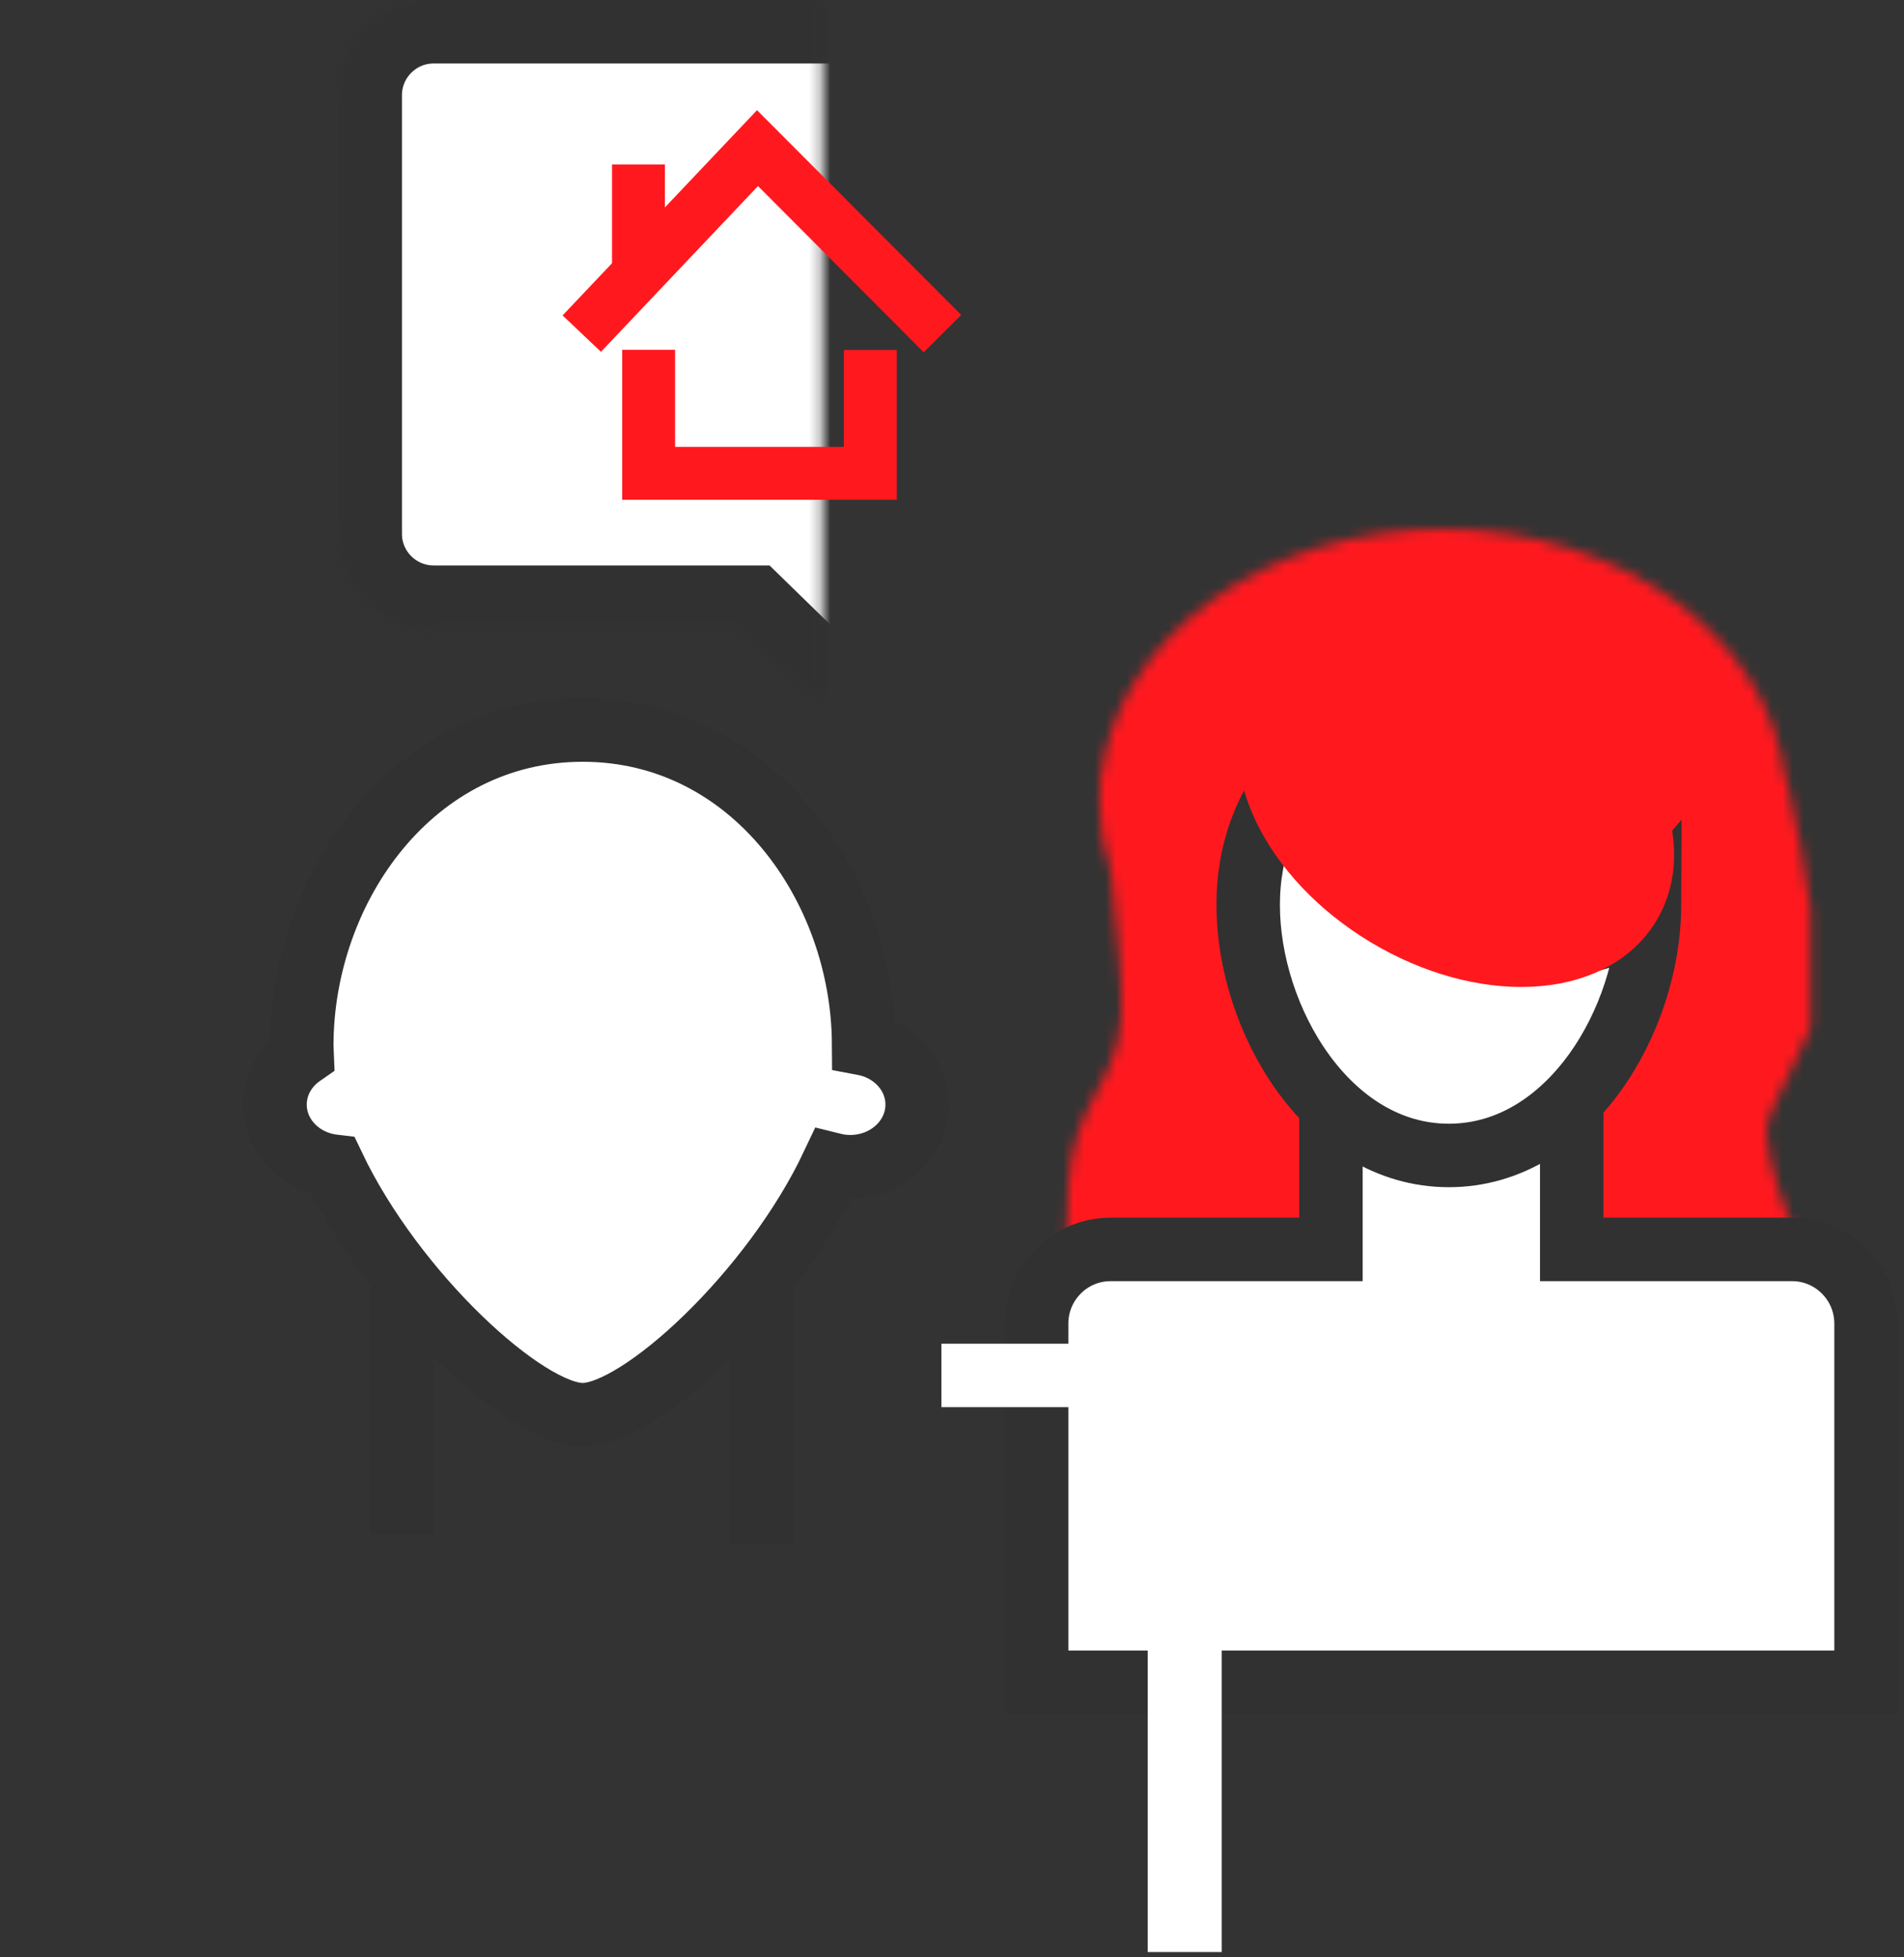 <?xml version="1.0" encoding="UTF-8" standalone="no"?>
<svg width="180px" height="185px" viewBox="0 0 180 185" version="1.1" xmlns="http://www.w3.org/2000/svg" xmlns:xlink="http://www.w3.org/1999/xlink">
    <rect x="0" y="0" width="180" height="185" fill="#333333" stroke="none"/>
    <!-- Generator: Sketch 3.7.2 (28276) - http://www.bohemiancoding.com/sketch -->
    <title>icon03</title>
    <desc>Created with Sketch.</desc>
    <defs>
        <path d="M7.032,32.47 C7.597,37.594 8.144,43.483 8,46 C7.625,52.566 3.455,54.026 3,62 C2.6,69.003 3,75.152 3,75.152 L76,75.152 C76,75.152 69.405,64.085 69,57 C68.873,54.777 74.164,46.877 74,44 C73.415,33.757 70.873,23.485 70.873,23.485 L70.74,23.485 C69.249,10.318 55.345,0 38.412,0 C21.479,0 7.574,10.318 6.083,23.485 L5.951,23.485 C5.951,23.485 5.978,23.69 6.026,24.062 C5.976,24.648 5.951,25.238 5.951,25.834 C5.951,28.128 6.327,30.352 7.032,32.47 Z" id="path-1"></path>
        <mask id="mask-2" maskContentUnits="userSpaceOnUse" maskUnits="objectBoundingBox" x="0" y="0" width="73.178" height="75.152" fill="white">
            <use xlink:href="#path-1"></use>
        </mask>
        <path d="M109.747,8.996 C109.747,4.028 105.717,0 100.753,0 L40.995,0 C36.027,0 32,4.039 32,8.996 L32,50.45 C32,55.418 36.028,59.446 41.007,59.446 L70.312,59.446 L90.251,78.88 L90.251,59.446 L100.741,59.446 C105.715,59.446 109.747,55.407 109.747,50.45 L109.747,8.996" id="path-3"></path>
        <mask id="mask-4" maskContentUnits="userSpaceOnUse" maskUnits="objectBoundingBox" x="0" y="0" width="77.747" height="78.88" fill="white">
            <use xlink:href="#path-3"></use>
        </mask>
        <path d="M34.891,64 L7,64 C3.138,64 0,67.136 0,71.004 L0,106.273 L108.765,106.273 L108.765,71.004 C108.765,67.143 105.631,64 101.764,64 L74.875,64 C71.118,74.344 63.575,81.407 54.883,81.407 C46.191,81.407 38.648,74.344 34.891,64 Z" id="path-5"></path>
        <mask id="mask-6" maskContentUnits="userSpaceOnUse" maskUnits="objectBoundingBox" x="0" y="0" width="108.765" height="42.273" fill="white">
            <use xlink:href="#path-5"></use>
        </mask>
    </defs>
    <g id="Page-1" stroke="none" stroke-width="1" fill="none" fill-rule="evenodd">
        <g id="iprop-homepage" transform="translate(-808, -693)">
            <g id="icon03" transform="translate(808, 693)">
                <g id="Group-12" transform="translate(98, 50)">
                    <use id="Combined-Shape" stroke="#FF191F" mask="url(#mask-2)" stroke-width="12" fill="#FF191F" xlink:href="#path-1"></use>
                    <path d="M27.824,68.091 L6.993,68.091 C3.134,68.091 0,71.229 0,75.1 L0,109 L78.412,109 L78.412,75.1 C78.412,71.233 75.281,68.091 71.419,68.091 L50.588,68.091 L50.588,54 L27.824,54 L27.824,68.091 Z" id="Combined-Shape" stroke="#313131" stroke-width="6" fill="#FFFFFF"></path>
                    <path d="M57.941,35.632 C57.896,46.353 50.411,59.209 38.971,59.209 C27.496,59.209 20,46.275 20,35.536 C20,30.211 21.843,25.594 25.099,22.292 C26.237,27.017 30.119,32.022 35.873,35.48 C44.303,40.545 53.776,40.503 57.941,35.632 Z" id="Combined-Shape" stroke="#313131" stroke-width="6" fill="#FFFFFF"></path>
                </g>
                <use id="Rectangle-82" stroke="#313131" mask="url(#mask-4)" stroke-width="12" fill="#FFFFFF" xlink:href="#path-3"></use>
                <g id="Group-8" transform="translate(71.6, 29.5) scale(-1, 1) translate(-71.6, -29.5) translate(54.1, 14)" stroke-width="5" stroke="#FF191F">
                    <polyline id="Path-95" points="6.82 19.076 6.82 30.739 27.78 30.739 27.78 19.063"></polyline>
                    <path d="M28.741,9.229 L28.741,4.046" id="Line" stroke-linecap="square"></path>
                    <polyline id="Path-97" points="0 17.533 17.487 0 34.1 17.533"></polyline>
                </g>
                <g id="Group-13" transform="translate(0, 69)" stroke="#313131">
                    <path d="M38,72.962 L38,54.174" id="Line" stroke-width="6" stroke-linecap="square"></path>
                    <path d="M72,73.962 L72,55.174" id="Line-Copy-3" stroke-width="6" stroke-linecap="square"></path>
                    <use id="Combined-Shape" mask="url(#mask-6)" stroke-width="12" fill="#FF191F" xlink:href="#path-5"></use>
                    <path d="M31.513,41.225 C37.249,53.262 49.72,64.713 55.088,64.713 C60.479,64.713 73.033,53.165 78.736,41.072 C79.261,41.203 79.813,41.273 80.382,41.273 C83.875,41.273 86.706,38.644 86.706,35.402 C86.706,32.561 84.533,30.192 81.647,29.648 C81.56,14.794 71.087,0 55.088,0 C39.023,0 28.529,14.918 28.529,29.834 C28.529,30.117 28.536,30.403 28.55,30.69 C27.003,31.76 26,33.472 26,35.402 C26,38.39 28.404,40.856 31.513,41.225 Z" id="Combined-Shape" stroke-width="6" fill="#FFFFFF"></path>
                </g>
                <path d="M112,150 L112,181" id="Line" stroke="#FFFFFF" stroke-width="7" stroke-linecap="square"></path>
                <path d="M123,130 L92,130" id="Line" stroke="#FFFFFF" stroke-width="6" stroke-linecap="square"></path>
                <path d="M154.016,85.486 C157.614,79.499 153.195,70.239 144.148,64.802 C135.1,59.366 124.85,59.812 121.252,65.8 C117.655,71.787 122.073,81.047 131.12,86.483 C140.168,91.92 150.419,91.473 154.016,85.486 Z" id="Oval-12" stroke="#FF191F" stroke-width="6" fill="#FF191F"></path>
            </g>
        </g>
    </g>
</svg>